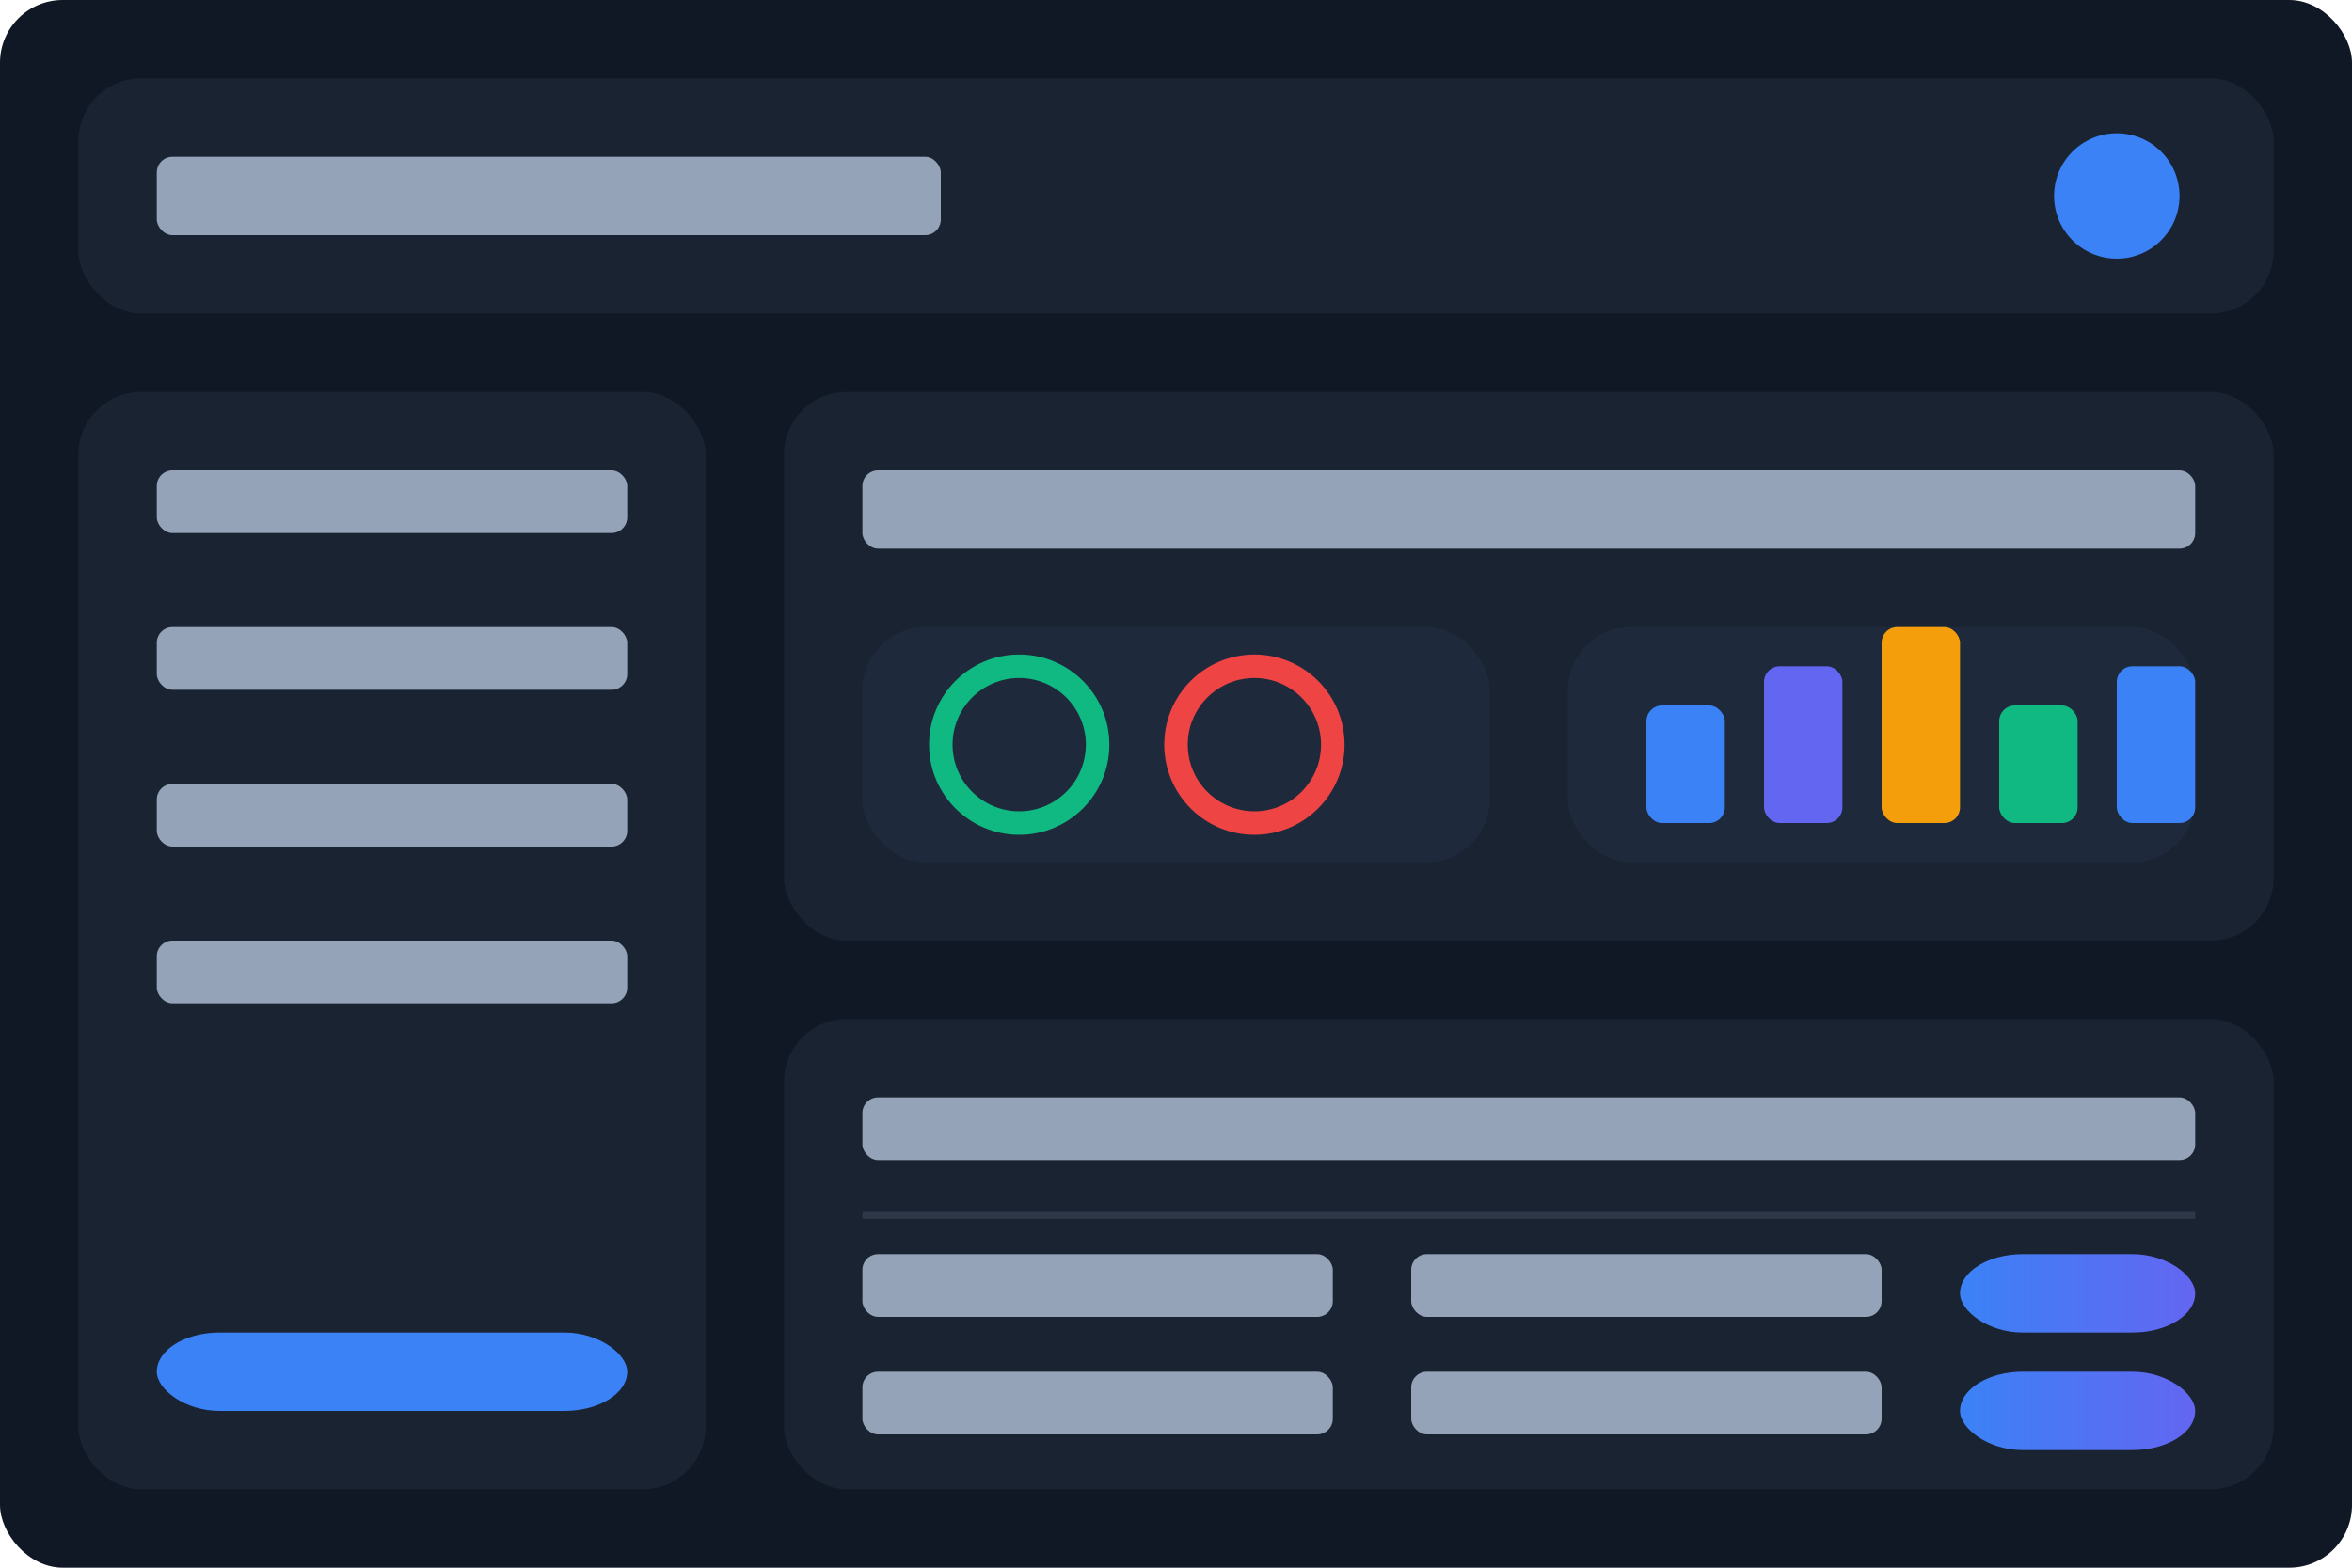 <?xml version="1.0" encoding="UTF-8" standalone="no"?>
<svg width="300" height="200" viewBox="0 0 300 200" xmlns="http://www.w3.org/2000/svg">
  <title>Dark Modern Theme Preview</title>
  
  <!-- Background -->
  <rect width="300" height="200" fill="#0f1824" rx="8" />
  
  <!-- Header -->
  <rect x="10" y="10" width="280" height="30" fill="#1a2332" rx="8" />
  <rect x="20" y="20" width="100" height="10" fill="#94a3b8" rx="2" />
  <circle cx="270" cy="25" r="8" fill="#3b82f6" />
  
  <!-- Sidebar -->
  <rect x="10" y="50" width="80" height="140" fill="#1a2332" rx="8" />
  <rect x="20" y="60" width="60" height="8" fill="#94a3b8" rx="2" />
  <rect x="20" y="80" width="60" height="8" fill="#94a3b8" rx="2" />
  <rect x="20" y="100" width="60" height="8" fill="#94a3b8" rx="2" />
  <rect x="20" y="120" width="60" height="8" fill="#94a3b8" rx="2" />
  <rect x="20" y="170" width="60" height="10" fill="#3b82f6" rx="8" />
  
  <!-- Main Content -->
  <rect x="100" y="50" width="190" height="70" fill="#1a2332" rx="8" />
  <rect x="110" y="60" width="170" height="10" fill="#94a3b8" rx="2" />
  
  <!-- Charts and Metrics -->
  <rect x="110" y="80" width="80" height="30" fill="#1e293b" rx="8" />
  <circle cx="130" cy="95" r="10" fill="none" stroke="#10b981" stroke-width="3" />
  <circle cx="160" cy="95" r="10" fill="none" stroke="#ef4444" stroke-width="3" />
  <rect x="200" y="80" width="80" height="30" fill="#1e293b" rx="8" />
  <rect x="210" y="90" width="10" height="15" fill="#3b82f6" rx="2" />
  <rect x="225" y="85" width="10" height="20" fill="#6366f1" rx="2" />
  <rect x="240" y="80" width="10" height="25" fill="#f59e0b" rx="2" />
  <rect x="255" y="90" width="10" height="15" fill="#10b981" rx="2" />
  <rect x="270" y="85" width="10" height="20" fill="#3b82f6" rx="2" />
  
  <!-- Table -->
  <rect x="100" y="130" width="190" height="60" fill="#1a2332" rx="8" />
  <rect x="110" y="140" width="170" height="8" fill="#94a3b8" rx="2" />
  <line x1="110" y1="155" x2="280" y2="155" stroke="#2d3748" stroke-width="1" />
  <rect x="110" y="160" width="60" height="8" fill="#94a3b8" rx="2" />
  <rect x="180" y="160" width="60" height="8" fill="#94a3b8" rx="2" />
  <linearGradient id="blueGradient" x1="0%" y1="0%" x2="100%" y2="0%">
    <stop offset="0%" stop-color="#3b82f6" />
    <stop offset="100%" stop-color="#6366f1" />
  </linearGradient>
  <rect x="250" y="160" width="30" height="10" fill="url(#blueGradient)" rx="8" />
  <rect x="110" y="175" width="60" height="8" fill="#94a3b8" rx="2" />
  <rect x="180" y="175" width="60" height="8" fill="#94a3b8" rx="2" />
  <rect x="250" y="175" width="30" height="10" fill="url(#blueGradient)" rx="8" />
</svg>